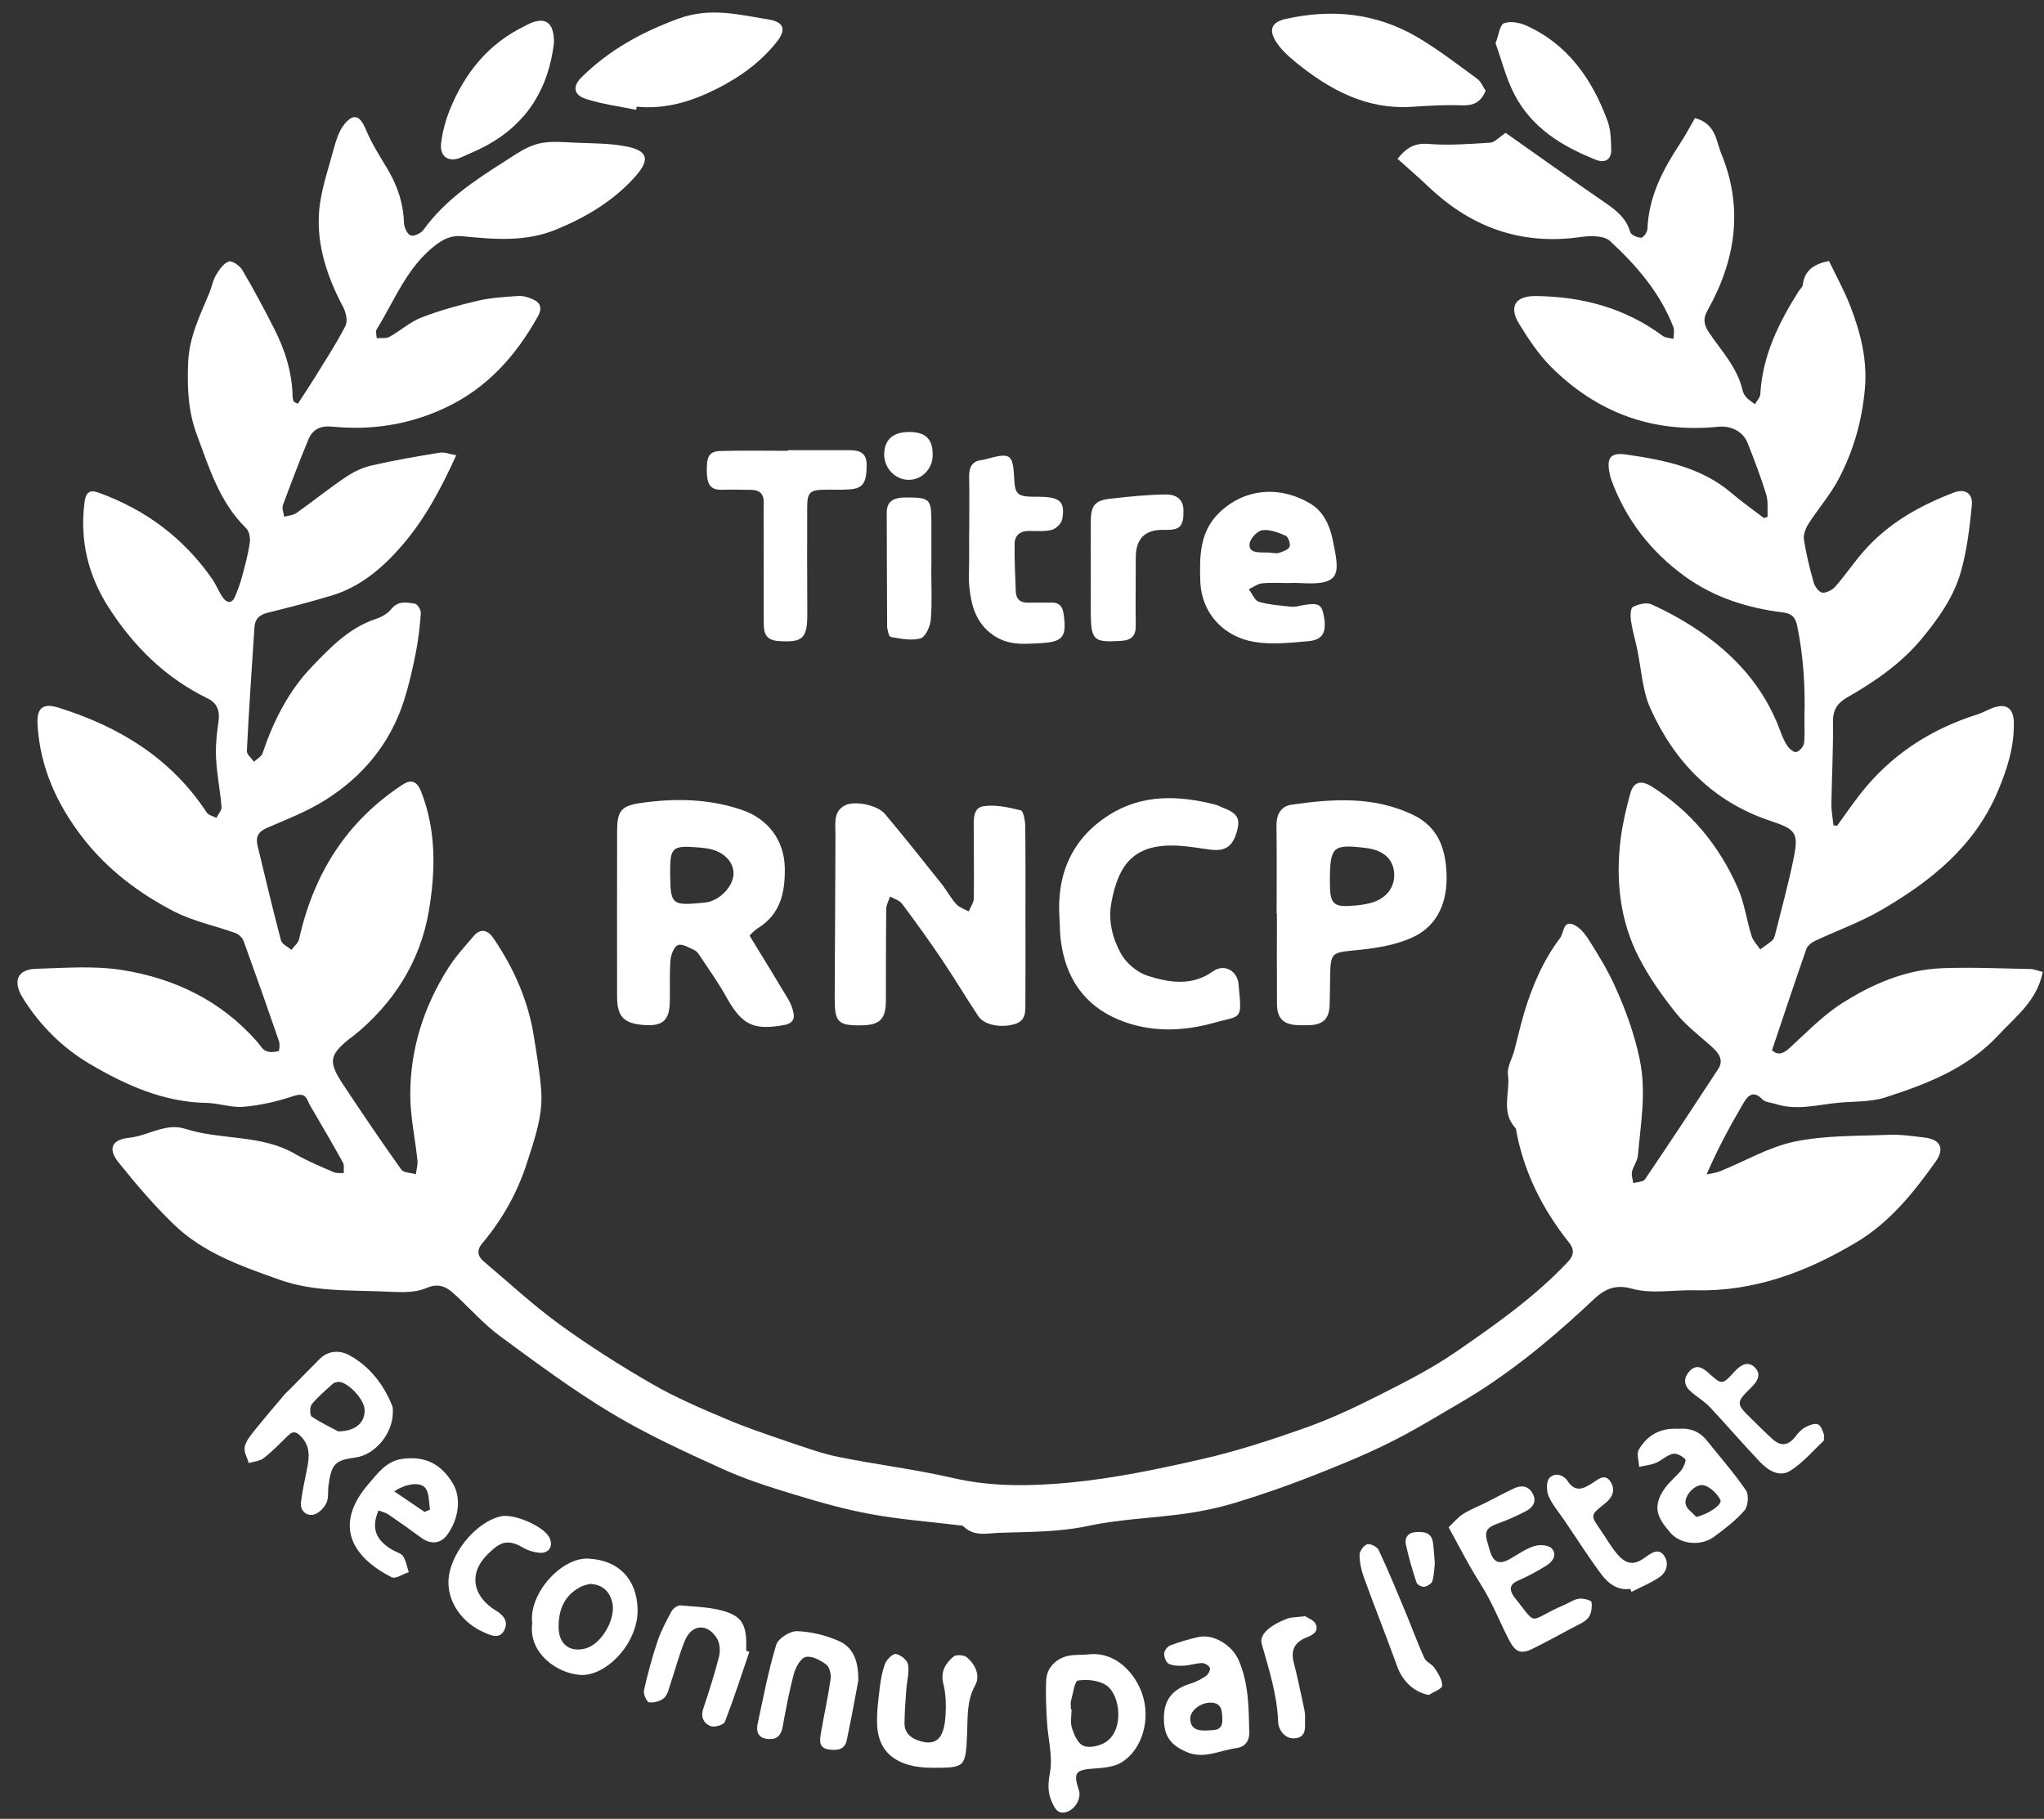 <svg xmlns="http://www.w3.org/2000/svg" width="109" height="97" viewBox="0 0 109 97" fill="none">
  <rect x="0" y="0" width="109" height="97" fill="#333333" stroke="none"/>
  <g clip-path="url(#clip0_12147_12466)">
    <path d="M15.891 21.521C16.198 21.045 16.514 20.576 16.812 20.094C17.364 19.196 17.945 18.312 18.425 17.374C18.552 17.125 18.45 16.659 18.3 16.376C17.463 14.792 16.886 13.118 17.013 11.325C17.093 10.213 17.478 9.118 17.772 8.031C17.908 7.534 18.062 6.988 18.377 6.609C18.872 6.015 19.204 6.181 19.5 6.886C19.796 7.595 20.206 8.259 20.607 8.916C21.164 9.828 21.506 10.791 21.542 11.873C21.55 12.117 21.712 12.481 21.896 12.556C22.065 12.624 22.45 12.443 22.584 12.258C23.726 10.669 25.312 9.624 26.915 8.605C27.483 8.244 28.063 7.824 28.695 7.666C29.358 7.499 30.092 7.588 30.794 7.615C31.675 7.648 32.572 7.644 33.43 7.816C34.544 8.039 34.662 8.517 33.917 9.368C32.754 10.694 31.299 11.561 29.684 12.232C28.03 12.918 26.35 12.765 24.659 12.599C24.032 12.537 23.604 12.768 23.12 13.157C21.666 14.328 21.03 16.045 20.089 17.559C20.017 17.673 20.085 17.876 20.088 18.037C20.317 18.017 20.585 18.066 20.771 17.963C21.35 17.645 21.861 17.172 22.466 16.937C23.442 16.557 24.464 16.276 25.486 16.038C26.189 15.874 26.924 15.834 27.649 15.785C27.898 15.767 28.173 15.856 28.408 15.958C28.83 16.141 28.928 16.441 28.684 16.875C27.492 18.998 25.964 20.718 23.7 21.77C21.768 22.666 19.789 22.955 17.716 22.753C17.088 22.691 16.667 22.896 16.439 23.453C15.966 24.605 15.516 25.767 15.088 26.936C15.024 27.111 15.126 27.348 15.153 27.557C15.373 27.496 15.629 27.486 15.806 27.361C16.689 26.736 17.533 26.054 18.43 25.449C18.846 25.168 19.328 24.936 19.812 24.825C21.014 24.549 22.233 24.34 23.452 24.142C23.708 24.101 23.99 24.223 24.33 24.28C23.515 26.066 22.645 27.701 21.437 29.094C20.42 30.269 19.231 31.296 17.698 31.758C16.567 32.1 15.422 32.394 14.276 32.678C13.85 32.783 13.599 33 13.57 33.436C13.424 35.64 13.275 37.844 13.164 40.049C13.155 40.234 13.412 40.434 13.545 40.627C13.7 40.477 13.937 40.356 14 40.174C14.574 38.466 15.382 36.863 16.613 35.578C17.593 34.553 18.608 33.484 20.035 33.012C20.337 32.912 20.666 32.733 20.86 32.489C21.23 32.025 21.689 32.122 22.131 32.198C22.265 32.221 22.454 32.528 22.442 32.692C22.391 33.399 22.313 34.108 22.175 34.802C22.008 35.649 21.816 36.497 21.557 37.319C20.824 39.649 19.343 41.42 17.316 42.686C16.354 43.287 15.276 43.705 14.229 44.156C13.766 44.355 13.627 44.643 13.734 45.095C14.14 46.782 14.539 48.471 14.982 50.149C15.036 50.354 15.348 50.49 15.54 50.657C15.681 50.468 15.903 50.297 15.949 50.084C16.725 46.602 18.481 43.799 21.476 41.843C21.953 41.531 22.251 41.687 22.464 42.233C23.274 44.307 23.225 46.478 22.869 48.578C22.41 51.29 20.977 53.533 18.825 55.265C18.773 55.306 18.713 55.337 18.661 55.379C17.563 56.26 17.491 56.618 18.286 57.821C19.301 59.354 20.333 60.877 21.399 62.374C21.526 62.552 21.911 62.544 22.177 62.622C22.207 62.376 22.287 62.125 22.261 61.885C22.141 60.717 21.878 59.551 21.878 58.386C21.877 55.949 22.597 53.687 23.898 51.635C24.288 51.019 24.788 50.472 25.264 49.917C25.64 49.478 26.022 49.612 26.306 50.027C27.397 51.623 28.168 53.36 28.472 55.286C28.62 56.226 28.781 57.168 28.858 58.115C28.969 59.475 28.514 60.724 28.105 62.005C27.585 63.632 26.776 65.048 25.697 66.336C25.414 66.674 25.471 67 25.794 67.271C27.129 68.397 28.415 69.595 29.822 70.619C31.412 71.773 33.081 72.833 34.783 73.815C36.038 74.539 37.385 75.112 38.721 75.679C39.816 76.145 40.95 76.523 42.078 76.907C42.954 77.204 43.833 77.524 44.736 77.706C46.764 78.115 48.827 78.363 50.84 78.829C52.906 79.306 54.991 79.262 57.04 79.069C59.422 78.844 61.789 78.343 64.127 77.809C65.969 77.388 67.779 76.795 69.564 76.165C70.888 75.697 72.176 75.099 73.433 74.464C74.865 73.74 76.314 73.011 77.632 72.103C79.741 70.648 81.851 69.174 83.624 67.28C83.944 66.939 83.953 66.623 83.676 66.274C82.241 64.473 81.236 62.469 80.833 60.176C80.009 59.329 80.544 58.263 80.415 57.305C80.361 56.901 80.64 56.454 80.754 56.024C80.926 55.38 81.07 54.728 81.257 54.09C81.687 52.629 82.28 51.242 83.198 50.02C83.401 49.749 83.344 49.108 83.875 49.297C84.22 49.421 84.524 49.801 84.736 50.138C85.231 50.919 85.717 51.714 86.1 52.554C86.677 53.817 87.15 55.11 87.44 56.499C87.805 58.244 87.492 59.922 87.345 61.625C87.32 61.919 87.095 62.19 87.03 62.486C86.988 62.675 87.069 62.893 87.094 63.096C87.309 63.032 87.625 63.038 87.723 62.893C89.043 60.946 90.338 58.984 91.624 57.015C91.932 56.543 91.668 56.175 91.311 55.851C90.656 55.255 89.927 54.717 89.379 54.033C88.637 53.106 87.938 52.117 87.395 51.061C86.38 49.087 86.153 46.937 86.424 44.743C86.525 43.928 86.72 43.119 86.936 42.325C87.113 41.679 87.519 41.59 88.093 41.953C90.179 43.276 91.688 45.111 92.675 47.364C93.027 48.166 93.142 49.073 93.406 49.918C93.489 50.18 93.709 50.396 93.867 50.633C94.082 50.475 94.306 50.327 94.508 50.154C94.585 50.089 94.63 49.967 94.656 49.861C94.995 48.503 95.368 47.154 95.648 45.783C95.925 44.419 95.772 44.23 94.421 43.782C91.381 42.776 89.311 40.659 88.015 37.793C87.57 36.81 87.527 35.643 87.294 34.56C87.19 34.069 87.044 33.587 86.972 33.092C86.936 32.85 86.949 32.434 87.074 32.371C87.363 32.226 87.796 32.111 88.061 32.23C88.877 32.597 89.674 33.032 90.423 33.526C92.464 34.871 94.061 36.612 94.927 38.962C95.035 39.254 95.155 39.547 95.328 39.801C95.431 39.952 95.685 40.145 95.8 40.106C95.973 40.047 96.18 39.814 96.202 39.633C96.259 39.17 96.214 38.697 96.226 38.227C96.271 36.594 96.17 34.976 95.837 33.372C95.746 32.929 95.555 32.721 95.109 32.666C93.207 32.434 91.409 31.872 89.84 30.732C88.022 29.411 86.689 27.694 85.914 25.555C85.884 25.471 85.867 25.383 85.847 25.296C85.653 24.428 85.864 24.116 86.722 24.24C88.733 24.534 90.725 24.914 92.351 26.307C92.898 26.775 93.491 27.188 94.063 27.626L94.262 27.563C94.242 27.166 94.301 26.744 94.188 26.377C93.9 25.443 93.554 24.526 93.191 23.619C92.947 23.008 92.306 22.691 91.632 22.759C88.168 23.11 85.183 22.03 82.719 19.571C82.052 18.906 81.513 18.089 81.014 17.279C80.446 16.356 80.802 15.778 81.895 15.789C84.355 15.813 86.647 16.414 88.664 17.911C88.814 18.022 89.046 18.022 89.241 18.074C89.242 17.864 89.306 17.628 89.236 17.445C88.523 15.601 87.268 14.154 85.847 12.845C85.648 12.661 85.281 12.608 84.988 12.596C84.594 12.58 84.196 12.661 83.8 12.7C80.823 12.992 78.304 11.995 76.155 9.938C75.633 9.439 75.082 8.971 74.526 8.47C75 7.875 75.439 7.619 76.164 7.676C77.259 7.764 78.371 7.679 79.471 7.609C79.707 7.595 79.927 7.326 80.291 7.086C82.002 8.291 83.786 9.565 85.592 10.806C86.188 11.215 86.719 11.629 86.935 12.376C86.98 12.532 87.317 12.678 87.52 12.678C87.635 12.678 87.846 12.379 87.853 12.209C87.918 10.486 88.676 9.047 89.59 7.659C89.889 7.206 90.139 6.721 90.388 6.296C91.513 6.599 91.517 7.537 91.789 8.194C92.982 11.077 92.561 13.871 91.066 16.537C90.817 16.98 90.836 17.287 91.139 17.738C91.795 18.715 92.645 19.593 92.921 20.802C92.954 20.949 93.041 21.098 93.144 21.207C93.27 21.344 93.437 21.442 93.587 21.558C93.685 21.378 93.862 21.202 93.872 21.017C93.986 18.966 94.857 17.21 95.921 15.526C95.993 15.413 96.123 15.311 96.136 15.193C96.236 14.36 96.813 14.064 97.536 13.92C97.909 14.701 98.347 15.489 98.67 16.325C99.213 17.724 99.582 19.169 99.452 20.699C99.306 22.409 98.846 24.036 98.052 25.54C97.603 26.392 96.955 27.133 96.433 27.948C96.282 28.185 96.156 28.523 96.198 28.786C96.319 29.556 96.506 30.319 96.72 31.07C96.781 31.286 97.006 31.589 97.18 31.607C97.404 31.628 97.716 31.459 97.88 31.274C98.404 30.676 98.851 30.011 99.374 29.411C100.689 27.903 102.373 26.962 104.209 26.263C104.778 26.047 105.215 26.299 105.151 26.954C105.035 28.145 104.89 29.353 104.565 30.499C104.187 31.835 103.381 32.972 102.496 34.044C101.387 35.385 99.989 36.346 98.507 37.193C97.965 37.504 97.735 37.877 97.746 38.532C97.767 39.982 97.683 41.433 97.663 42.884C97.658 43.261 97.736 43.641 97.776 44.019C97.84 44.026 97.905 44.032 97.969 44.038C98.376 43.476 98.769 42.901 99.196 42.353C100.832 40.258 102.954 38.886 105.462 38.096C105.734 38.01 105.985 37.86 106.253 37.758C106.968 37.486 107.374 37.758 107.391 38.517C107.42 39.814 107.041 41.004 106.542 42.19C105.297 45.146 102.959 46.998 100.329 48.531C99.203 49.188 97.953 49.629 96.769 50.188C96.59 50.272 96.387 50.443 96.324 50.62C95.703 52.398 95.11 54.186 94.495 56.013C94.804 56.291 95.08 56.21 95.417 55.904C96.334 55.072 97.207 54.153 98.24 53.498C99.851 52.479 101.615 51.712 103.558 51.636C105.125 51.576 106.696 51.65 108.266 51.679C108.475 51.683 108.682 51.775 108.932 51.836C108.637 53.367 107.493 54.21 106.568 55.207C104.922 56.979 102.751 57.812 100.543 58.525C99.781 58.772 98.928 58.735 98.114 58.804C96.98 58.902 95.849 59.247 94.704 58.881C94.455 58.802 94.132 58.791 93.973 58.623C93.503 58.126 93.203 58.44 92.982 58.815C92.278 60.013 91.615 61.233 91.007 62.633C91.25 62.578 91.506 62.555 91.733 62.462C93.057 61.927 94.334 61.166 95.707 60.882C97.332 60.545 99.037 60.591 100.71 60.521C101.346 60.494 101.989 60.591 102.625 60.666C103.473 60.765 103.721 61.247 103.223 61.948C102.049 63.602 100.783 65.181 99.014 66.242C96.355 67.835 93.538 68.894 90.388 68.813C89.262 68.785 88.073 69.021 87.026 68.727C85.778 68.376 85.23 69.081 84.51 69.745C82.455 71.642 80.293 73.4 77.874 74.81C76.596 75.555 75.333 76.334 74.009 76.984C72.627 77.665 71.193 78.243 69.757 78.802C68.487 79.297 67.195 79.742 65.892 80.138C65.029 80.401 64.136 80.594 63.245 80.72C61.52 80.963 59.757 81.012 58.06 81.374C56.478 81.713 54.905 81.694 53.319 81.746C52.645 81.767 51.95 81.971 51.378 81.4C51.326 81.348 51.21 81.354 51.123 81.344C49.568 81.153 48 81.037 46.461 80.756C45.078 80.504 43.714 80.118 42.366 79.709C41.062 79.312 39.751 78.896 38.511 78.332C36.508 77.422 34.493 76.5 32.609 75.368C30.55 74.132 28.607 72.687 26.667 71.26C25.818 70.635 25.102 69.822 24.322 69.1C23.86 68.672 23.47 68.377 22.706 68.703C22.036 68.99 21.181 68.904 20.412 68.875C18.562 68.804 16.697 68.887 14.902 68.249C12.881 67.53 10.843 66.825 9.264 65.296C8.205 64.27 7.238 63.137 6.313 61.982C5.73 61.255 5.976 60.773 6.887 60.679C7.898 60.575 8.839 59.865 9.882 60.202C11.804 60.82 13.932 60.484 15.757 61.551C16.4 61.928 17.101 62.21 17.787 62.51C17.946 62.58 18.148 62.551 18.331 62.565C18.32 62.376 18.371 62.152 18.288 62.002C17.787 61.089 17.253 60.191 16.732 59.289C16.632 59.115 16.516 58.949 16.443 58.767C16.254 58.295 16.006 58.338 15.559 58.484C14.723 58.756 13.846 58.955 12.973 59.027C12.326 59.082 11.66 58.83 11.002 58.819C8.713 58.779 6.695 57.863 4.791 56.743C3.34 55.89 2.125 54.684 1.214 53.219C0.661 52.328 0.923 51.697 1.926 51.667C3.449 51.622 5.003 51.497 6.493 51.73C9.298 52.169 11.793 53.364 13.722 55.568C13.868 55.735 13.99 55.964 14.175 56.045C14.37 56.133 14.635 56.116 14.848 56.06C14.903 56.045 14.933 55.69 14.877 55.526C14.264 53.742 13.637 51.964 12.993 50.192C12.929 50.017 12.74 49.827 12.568 49.765C11.477 49.371 10.311 49.138 9.289 48.612C7.411 47.646 5.718 46.366 4.41 44.675C3.044 42.91 2.131 40.922 2.001 38.635C1.952 37.759 2.287 37.48 3.12 37.74C6.347 38.748 9.114 40.423 11.026 43.335C11.122 43.48 11.366 43.526 11.541 43.618C11.638 43.422 11.829 43.22 11.813 43.033C11.743 42.169 11.569 41.314 11.522 40.45C11.488 39.813 11.553 39.164 11.647 38.531C11.733 37.95 11.618 37.514 11.076 37.25C8.823 36.155 7.104 34.453 5.77 32.358C4.699 30.674 4.247 28.81 4.507 26.791C4.57 26.296 4.751 26.091 5.239 26.267C7.743 27.167 9.792 28.684 11.322 30.889C11.536 31.198 11.668 31.564 11.885 31.868C12.095 32.163 12.364 32.214 12.533 31.815C12.679 31.47 12.812 31.114 12.909 30.752C13.069 30.155 13.231 29.555 13.322 28.944C13.357 28.696 13.291 28.333 13.127 28.172C11.703 26.782 11.152 24.943 10.486 23.15C10.021 21.901 9.982 20.632 10.033 19.331C10.085 18 10.653 16.844 11.149 15.659C11.285 15.334 11.345 14.97 11.518 14.673C11.685 14.386 11.918 14.048 12.196 13.947C12.37 13.885 12.783 14.166 12.918 14.395C13.523 15.422 14.087 16.475 14.627 17.54C15.205 18.68 15.585 19.886 15.604 21.186C15.604 21.268 15.649 21.35 15.674 21.431C15.746 21.465 15.818 21.499 15.889 21.531L15.891 21.521Z" fill="white"/>
    <path d="M54.684 48.821C54.684 50.363 54.692 51.906 54.681 53.448C54.676 53.907 54.736 54.419 54.138 54.608C53.414 54.836 52.494 54.678 52.178 54.205C51.513 53.208 50.901 52.174 50.231 51.18C49.549 50.169 48.837 49.177 48.105 48.201C47.966 48.014 47.681 47.939 47.463 47.813C47.393 48.033 47.264 48.252 47.261 48.472C47.24 50.104 47.247 51.737 47.242 53.368C47.239 54.337 46.927 54.661 45.985 54.681C44.676 54.709 44.504 54.524 44.512 53.187C44.531 50.283 44.537 47.377 44.552 44.474C44.554 43.923 44.432 43.309 45.022 42.97C45.523 42.68 46.777 42.916 47.19 43.407C48.218 44.629 49.209 45.882 50.206 47.132C50.482 47.479 50.692 47.883 50.986 48.21C51.152 48.395 51.429 48.48 51.656 48.609C51.752 48.379 51.924 48.153 51.928 47.922C51.951 46.693 51.926 45.463 51.927 44.233C51.927 43.744 51.867 43.081 52.444 42.997C53.089 42.901 53.787 43.057 54.436 43.217C54.577 43.252 54.669 43.764 54.672 44.058C54.695 45.644 54.683 47.233 54.684 48.819V48.821Z" fill="white"/>
    <path d="M39.978 49.909C40.669 51.042 41.355 52.153 42.024 53.274C42.158 53.498 42.26 53.757 42.315 54.012C42.394 54.379 42.224 54.591 41.84 54.661C40.158 54.971 39.56 54.662 38.712 53.136C38.303 52.4 37.807 51.713 37.344 51.009C37.259 50.881 37.159 50.731 37.031 50.672C36.744 50.541 36.377 50.314 36.15 50.404C35.939 50.487 35.778 50.924 35.754 51.218C35.694 51.95 35.736 52.691 35.72 53.428C35.698 54.42 35.341 54.736 34.352 54.666C33.263 54.59 32.907 54.22 32.907 53.141C32.904 50.192 32.903 47.242 32.909 44.293C32.912 43.264 33.121 42.978 34.141 42.829C35.974 42.561 37.814 42.591 39.581 43.2C40.907 43.656 41.832 44.767 41.852 46.314C41.869 47.667 41.591 48.783 40.384 49.523C40.235 49.614 40.118 49.756 39.99 49.877C39.975 49.89 39.974 49.917 39.978 49.905V49.909ZM35.738 46.614C35.753 48.236 35.827 48.305 37.446 48.15C37.534 48.142 37.621 48.134 37.707 48.118C38.443 47.983 39.125 47.229 39.117 46.566C39.107 45.908 38.529 45.37 37.69 45.246C37.538 45.224 37.385 45.208 37.231 45.195C35.834 45.08 35.725 45.185 35.737 46.614H35.738Z" fill="white"/>
    <path d="M68.079 48.736C68.079 47.172 68.093 45.608 68.07 44.044C68.062 43.435 68.307 42.996 68.876 42.915C71.053 42.603 73.215 42.453 75.31 43.435C76.68 44.078 77.082 45.22 77.139 46.583C77.2 48.055 76.704 49.341 75.356 49.977C74.463 50.398 73.417 50.563 72.422 50.665C70.962 50.814 70.955 50.745 70.93 52.227C70.922 52.697 70.922 53.166 70.904 53.634C70.876 54.321 70.557 54.639 69.87 54.673C69.627 54.685 69.383 54.683 69.141 54.669C68.431 54.626 68.105 54.297 68.098 53.562C68.085 51.954 68.094 50.344 68.094 48.736C68.089 48.736 68.085 48.736 68.08 48.736H68.079ZM70.919 46.955C70.912 48.268 71.069 48.414 72.371 48.284C72.568 48.264 72.764 48.232 72.958 48.19C73.853 48 74.384 47.389 74.348 46.599C74.314 45.823 73.783 45.34 72.838 45.224C71.072 45.01 70.929 45.14 70.918 46.953L70.919 46.955Z" fill="white"/>
    <path d="M56.501 48.997C56.331 46.666 57.138 44.745 59.129 43.474C60.906 42.34 62.862 42.41 64.827 42.917C64.933 42.944 65.032 43.003 65.135 43.042C65.964 43.353 66.146 43.617 65.98 44.268C65.764 45.117 65.37 45.413 64.571 45.315C64.044 45.251 63.522 45.153 62.993 45.113C60.505 44.926 59.657 46.045 59.266 48.135C59.086 49.096 59.326 50.046 59.772 50.852C60.057 51.369 60.647 51.866 61.205 52.042C62.351 52.406 63.563 52.605 64.68 51.806C65.274 51.381 65.979 51.752 66.051 52.494C66.055 52.538 66.055 52.584 66.06 52.628C66.244 54.47 66.167 54.142 64.758 54.542C63.081 55.02 61.291 55.075 59.615 54.364C57.788 53.589 56.822 52.121 56.569 50.157C56.522 49.782 56.523 49.4 56.501 48.996V48.997Z" fill="white"/>
    <path d="M68.761 31.096C68.276 31.096 67.786 31.061 67.306 31.11C67.06 31.136 66.831 31.316 66.594 31.425C66.772 31.657 66.91 32.029 67.134 32.095C67.696 32.258 68.297 32.297 68.885 32.358C69.076 32.378 69.278 32.309 69.474 32.276C70.311 32.131 70.484 32.221 70.599 32.865C70.753 33.718 70.545 34.127 69.77 34.195C68.808 34.28 67.81 34.391 66.872 34.231C65.31 33.966 64.068 32.766 64.007 30.976C63.962 29.655 63.984 28.354 65.002 27.359C66.364 26.028 68.26 25.89 69.883 26.862C70.575 27.278 70.912 28.019 71.072 28.799C71.436 30.587 71.582 31.244 69.291 31.093C69.114 31.081 68.938 31.091 68.761 31.091V31.096ZM67.596 29.465C67.851 29.478 68.039 29.533 68.197 29.486C68.41 29.423 68.696 29.325 68.768 29.161C68.832 29.014 68.7 28.632 68.562 28.571C68.167 28.399 67.71 28.223 67.307 28.277C67.043 28.314 66.663 28.73 66.635 29.007C66.588 29.478 67.061 29.456 67.414 29.465C67.502 29.466 67.59 29.465 67.596 29.465Z" fill="white"/>
    <path d="M79.224 4.837C78.952 5.5 78.523 5.641 77.919 5.617C77.042 5.582 76.158 5.642 75.278 5.697C72.857 5.849 70.894 4.786 69.091 3.314C68.702 2.996 68.311 2.639 68.044 2.219C67.637 1.578 67.821 1.177 68.559 1.011C71.011 0.458 73.382 0.694 75.572 1.976C76.689 2.631 77.722 3.434 78.771 4.199C78.972 4.345 79.078 4.625 79.222 4.836L79.224 4.837Z" fill="white"/>
    <path d="M33.925 5.857C33.029 5.672 32.111 5.557 31.245 5.277C30.577 5.059 30.522 4.602 31.023 4.11C32.493 2.664 34.21 1.717 36.166 0.999C37.874 0.373 39.389 0.781 40.985 1.039C41.801 1.172 41.949 1.571 41.418 2.239C40.553 3.328 39.455 4.115 38.213 4.74C36.86 5.421 35.476 5.839 33.951 5.69C33.942 5.745 33.934 5.8 33.925 5.855V5.857Z" fill="white"/>
    <path d="M42.01 24.009C43.114 24.009 44.219 24.006 45.323 24.01C45.842 24.013 46.219 24.147 46.216 24.804C46.212 25.721 46.042 26.039 45.343 26.097C44.881 26.135 44.415 26.107 43.952 26.116C43.198 26.131 43.05 26.263 43.046 27.017C43.038 28.915 43.043 30.813 43.051 32.711C43.058 34.058 42.807 34.278 41.504 34.187C40.879 34.144 40.726 33.803 40.728 33.266C40.73 31.547 40.726 29.827 40.725 28.108C40.725 27.684 40.713 27.259 40.728 26.835C40.745 26.356 40.522 26.128 40.06 26.124C39.531 26.119 39 26.104 38.47 26.12C37.82 26.139 37.709 25.718 37.694 25.201C37.669 24.336 37.808 24.069 38.433 24.052C39.625 24.018 40.818 24.042 42.011 24.042C42.011 24.032 42.011 24.019 42.011 24.009H42.01Z" fill="white"/>
    <path d="M51.686 28.385C51.686 27.402 51.7 26.419 51.681 25.437C51.67 24.906 51.844 24.573 52.404 24.528C52.469 24.522 52.534 24.5 52.597 24.482C53.911 24.122 54.021 24.204 54.089 25.595C54.125 26.326 54.281 26.477 55.022 26.49C55.242 26.494 55.464 26.489 55.684 26.501C56.552 26.55 56.799 26.816 56.647 27.686C56.609 27.912 56.316 28.2 56.089 28.258C55.692 28.36 55.255 28.311 54.836 28.316C54.377 28.321 54.11 28.574 54.106 29.01C54.096 29.857 54.134 30.706 54.169 31.552C54.184 31.954 54.413 32.15 54.817 32.141C55.237 32.133 55.657 32.146 56.077 32.138C56.487 32.13 56.659 32.335 56.718 32.736C56.892 33.948 56.706 34.237 55.498 34.3C54.629 34.346 53.757 34.438 52.95 33.864C52.055 33.229 51.8 32.325 51.695 31.332C51.643 30.846 51.682 30.35 51.681 29.858C51.681 29.367 51.681 28.875 51.681 28.384H51.686V28.385Z" fill="white"/>
    <path d="M20.95 75.313C20.947 76.467 19.994 77.591 18.958 77.73C17.874 77.876 17.68 78.07 17.522 79.19C17.476 79.521 17.537 79.898 17.398 80.177C17.265 80.442 16.958 80.742 16.689 80.786C16.319 80.846 15.998 80.556 16.049 80.119C16.12 79.525 16.254 78.939 16.37 78.351C16.495 77.724 16.56 77.124 16.045 76.602C15.809 76.364 15.634 76.3 15.385 76.54C14.953 76.955 14.538 77.392 14.069 77.76C13.86 77.925 13.537 77.944 13.267 78.028C13.184 77.745 13 77.442 13.046 77.182C13.101 76.88 13.33 76.593 13.532 76.339C14.063 75.674 14.619 75.029 15.167 74.378C15.253 74.276 15.358 74.193 15.451 74.098C15.984 73.556 16.51 73.009 17.05 72.474C17.532 71.996 18.161 72.01 18.655 72.289C19.721 72.888 20.459 73.831 20.918 74.982C20.966 75.1 20.945 75.246 20.95 75.312V75.313ZM18.035 76.337C19.01 76.333 19.495 75.816 19.44 75.144C19.392 74.563 18.46 73.624 18.005 73.702C17.92 73.717 17.818 73.734 17.759 73.788C17.37 74.145 16.958 74.484 16.627 74.891C16.514 75.029 16.518 75.477 16.624 75.548C17.14 75.894 17.708 76.161 18.036 76.337H18.035Z" fill="white"/>
    <path d="M79.752 2.306C79.926 1.859 79.979 1.327 80.202 1.241C80.536 1.112 81.03 1.202 81.385 1.362C83.62 2.366 84.909 4.23 85.73 6.464C85.901 6.931 85.909 7.471 85.922 7.981C85.936 8.488 85.601 8.716 85.126 8.53C83.308 7.813 81.673 6.82 80.745 5.007C80.308 4.156 80.073 3.198 79.752 2.306Z" fill="white"/>
    <path d="M29.54 2.303C29.251 4.707 28.121 6.559 25.986 7.738C25.543 7.984 25.069 8.173 24.609 8.386C23.949 8.691 23.436 8.371 23.523 7.634C23.598 7.021 23.764 6.401 23.997 5.83C24.797 3.871 26.059 2.314 27.993 1.386C28.012 1.377 28.03 1.36 28.05 1.351C29.052 0.824 29.558 1.147 29.54 2.303Z" fill="white"/>
    <path d="M57.958 88.24C59.509 88.02 60.555 89.28 60.916 90.354C61.366 91.689 60.925 93.298 59.816 93.985C59.415 94.233 58.862 94.285 58.372 94.316C57.352 94.382 57.218 94.532 57.535 95.478C57.674 95.894 57.345 96.496 56.869 96.637C56.428 96.767 56.272 96.489 56.1 96.118C55.846 95.566 55.891 95.097 55.997 94.493C56.145 93.646 55.885 92.73 55.834 91.84C55.79 91.086 55.751 90.327 55.794 89.575C55.832 88.881 56.411 88.365 57.123 88.282C57.386 88.251 57.653 88.255 57.958 88.241V88.24ZM57.11 91.164C57.121 91.164 57.133 91.164 57.143 91.164C57.143 91.498 57.066 91.858 57.163 92.161C57.275 92.513 57.47 92.964 57.755 93.098C58.046 93.235 58.539 93.136 58.859 92.971C59.986 92.387 59.775 90.354 58.959 89.856C58.555 89.611 57.958 89.548 57.486 89.627C57.306 89.656 57.22 90.318 57.117 90.697C57.077 90.842 57.11 91.009 57.11 91.164Z" fill="white"/>
    <path d="M77.25 81.453C77.526 81.193 77.738 80.924 78.01 80.751C78.388 80.512 78.812 80.348 79.214 80.147C79.714 79.896 80.208 79.63 80.713 79.388C81.122 79.192 81.506 79.225 81.739 79.664C81.971 80.103 81.719 80.409 81.364 80.596C80.897 80.843 80.408 81.06 79.911 81.237C79.243 81.475 79.129 81.671 79.355 82.377C79.396 82.505 79.425 82.636 79.467 82.763C79.662 83.346 79.981 83.452 80.532 83.135C80.952 82.893 81.362 82.6 81.817 82.455C82.097 82.365 82.578 82.394 82.745 82.577C83.065 82.926 82.794 83.296 82.444 83.508C81.973 83.793 81.491 84.069 80.985 84.281C80.489 84.489 80.471 84.766 80.736 85.161C80.748 85.18 80.768 85.193 80.781 85.21C82.06 86.823 81.43 86.432 83.42 85.591C83.683 85.48 83.933 85.297 84.203 85.261C84.426 85.232 84.853 85.34 84.869 85.441C84.912 85.709 84.864 86.073 84.701 86.275C84.504 86.519 84.161 86.647 83.87 86.804C83.17 87.182 82.469 87.56 81.758 87.917C81.127 88.234 80.82 88.134 80.477 87.473C80.1 86.746 79.786 85.984 79.406 85.259C79.11 84.693 78.744 84.164 78.428 83.609C78.052 82.945 77.697 82.27 77.253 81.455L77.25 81.453Z" fill="white"/>
    <path d="M58.167 30.41C58.167 29.539 58.161 28.668 58.168 27.797C58.173 26.973 58.391 26.688 59.184 26.599C60.185 26.486 61.19 26.379 62.194 26.371C62.64 26.367 63.104 26.568 63.112 27.211C63.124 28.076 62.938 28.285 62.076 28.258C61.068 28.228 60.565 28.722 60.567 29.739C60.567 30.945 60.55 32.151 60.566 33.357C60.574 33.923 60.332 34.145 59.78 34.179C58.315 34.266 58.185 34.163 58.167 32.687C58.161 32.308 58.167 31.928 58.167 31.549C58.167 31.169 58.167 30.789 58.167 30.41C58.167 30.41 58.165 30.41 58.164 30.41H58.167Z" fill="white"/>
    <path d="M20.184 80.557C19.782 81.496 20.03 82.141 20.939 82.666C21.13 82.776 21.393 82.835 21.499 83.001C21.656 83.245 21.704 83.561 21.797 83.847C21.489 83.946 21.093 84.222 20.888 84.118C18.73 83.019 17.772 81.301 19.671 79.121C20.147 78.574 20.601 77.924 21.44 77.806C22.635 77.639 23.511 78.043 24.157 79.128C24.608 79.886 24.469 81.038 23.824 81.886C23.487 82.329 22.96 82.374 22.485 82.025C21.899 81.595 21.306 81.174 20.704 80.763C20.565 80.668 20.385 80.633 20.186 80.555L20.184 80.557ZM22.64 80.632C22.737 80.591 22.836 80.551 22.932 80.511C22.867 80.137 22.897 79.704 22.715 79.403C22.479 79.013 21.681 79.097 21.023 79.537C21.586 79.918 22.114 80.275 22.64 80.632Z" fill="white"/>
    <path d="M62.066 91.588C62.082 90.631 62.541 90.074 63.514 89.778C63.801 89.69 64.078 89.543 64.325 89.371C64.44 89.291 64.56 89.048 64.517 88.947C64.463 88.821 64.245 88.691 64.101 88.694C63.777 88.701 63.456 88.817 63.131 88.833C62.86 88.847 62.556 88.843 62.322 88.73C62.181 88.662 62.076 88.369 62.082 88.181C62.088 88.031 62.256 87.809 62.402 87.754C62.889 87.57 63.393 87.421 63.902 87.306C64.702 87.126 65.692 87.723 66.047 88.526C66.594 89.766 66.589 91.087 66.619 92.398C66.63 92.837 66.406 93.168 65.924 93.231C65.045 93.347 64.201 93.834 63.278 93.437C62.393 93.056 62.052 92.555 62.068 91.587L62.066 91.588ZM64.422 92.287C64.689 92.251 65.209 92.35 65.183 91.702C65.168 91.297 65.185 90.809 64.558 90.804C64.028 90.798 63.458 91.232 63.472 91.668C63.488 92.204 63.842 92.318 64.422 92.287Z" fill="white"/>
    <path d="M28.381 86.568C28.181 84.996 29.941 83.044 31.384 83.123C32.969 83.209 33.936 84.178 34 85.769C34.074 87.609 32.328 89.407 30.957 89.327C29.74 89.256 28.172 88.192 28.38 86.569L28.381 86.568ZM31.46 84.471C31.343 84.506 31.143 84.537 30.97 84.626C30.08 85.086 29.769 85.872 29.791 86.835C29.809 87.707 30.416 88.151 31.254 87.905C32.118 87.652 32.898 86.249 32.634 85.385C32.471 84.852 32.127 84.506 31.46 84.471Z" fill="white"/>
    <path d="M89.52 76.202C90.107 76.143 90.623 76.331 91.019 76.823C91.725 77.704 92.472 78.556 93.109 79.485C93.272 79.723 93.221 80.328 93.029 80.552C92.562 81.092 91.974 81.538 91.395 81.966C90.727 82.46 89.635 82.377 89.094 81.762C88.408 80.978 88.07 80.384 88.771 79.383C89.021 79.025 89.389 78.75 89.661 78.404C89.788 78.242 89.933 77.884 89.868 77.818C89.706 77.653 89.401 77.488 89.202 77.535C88.879 77.612 88.609 77.891 88.292 78.022C88.016 78.136 87.705 78.164 87.41 78.23C87.397 77.92 87.262 77.539 87.392 77.314C87.847 76.525 88.568 76.136 89.52 76.201V76.202ZM90.456 80.9C91.07 80.772 91.877 80.235 91.742 79.987C91.563 79.66 91.22 79.314 90.879 79.216C90.429 79.087 89.788 79.762 89.891 80.222C89.948 80.478 90.258 80.675 90.455 80.899L90.456 80.9Z" fill="white"/>
    <path d="M49.701 94.277C47.881 94.277 46.846 93.502 46.776 92.018C46.745 91.377 46.829 90.727 46.905 90.087C46.959 89.627 47.035 89.156 47.199 88.728C47.287 88.499 47.613 88.179 47.778 88.209C48.029 88.254 48.384 88.54 48.424 88.771C48.497 89.194 48.362 89.65 48.331 90.094C48.289 90.692 48.241 91.291 48.234 91.889C48.229 92.37 48.509 92.665 48.955 92.819C49.888 93.142 50.339 92.772 50.42 91.514C50.457 90.945 50.444 90.347 50.306 89.8C50.139 89.138 50.425 88.705 50.848 88.347C50.988 88.229 51.41 88.259 51.562 88.389C52.007 88.768 52.292 89.357 52.004 89.879C51.542 90.716 51.61 91.58 51.573 92.462C51.495 94.273 51.471 94.278 49.699 94.278L49.701 94.277Z" fill="white"/>
    <path d="M49.661 30.232C49.661 31.171 49.712 32.113 49.636 33.045C49.607 33.407 49.352 33.972 49.09 34.045C48.601 34.184 48.026 34.06 47.499 33.97C47.403 33.954 47.31 33.585 47.308 33.379C47.291 31.368 47.299 29.358 47.287 27.347C47.285 26.805 47.574 26.587 48.057 26.541C48.188 26.529 48.322 26.532 48.455 26.532C49.558 26.537 49.665 26.644 49.668 27.751C49.67 28.577 49.668 29.405 49.668 30.231H49.662L49.661 30.232Z" fill="white"/>
    <path d="M39.961 88.093C39.535 89.341 39.132 90.598 38.656 91.827C38.592 91.989 38.105 92.135 37.901 92.058C37.544 91.922 37.347 91.592 37.501 91.131C37.809 90.209 38.108 89.281 38.345 88.339C38.419 88.044 38.389 87.635 38.236 87.384C37.728 86.55 36.88 86.612 36.517 87.508C36.217 88.244 36.018 89.022 35.761 89.777C35.67 90.05 35.608 90.381 35.415 90.554C35.221 90.728 34.873 90.822 34.614 90.786C34.489 90.769 34.297 90.345 34.34 90.153C34.538 89.268 34.776 88.386 35.065 87.527C35.252 86.973 35.532 86.445 35.813 85.93C35.895 85.779 36.134 85.605 36.284 85.618C37.132 85.7 38.021 85.704 38.806 85.988C39.68 86.306 39.827 86.832 39.793 88.036C39.849 88.055 39.906 88.074 39.961 88.093Z" fill="white"/>
    <path d="M45.772 89.623C45.568 90.692 45.381 91.765 45.15 92.827C45.038 93.338 44.603 93.36 44.193 93.301C43.644 93.223 43.713 92.794 43.778 92.419C43.942 91.459 44.157 90.507 44.295 89.542C44.331 89.293 44.236 88.903 44.058 88.771C43.749 88.54 43.295 88.296 42.97 88.369C42.702 88.429 42.431 88.912 42.338 89.257C42.083 90.2 41.907 91.165 41.729 92.127C41.635 92.634 41.339 92.8 40.88 92.735C40.415 92.668 40.319 92.322 40.402 91.936C40.706 90.524 40.974 89.1 41.393 87.722C41.497 87.38 42.128 86.98 42.504 86.993C43.255 87.018 44.039 87.212 44.732 87.517C45.584 87.892 45.778 88.72 45.772 89.623Z" fill="white"/>
    <path d="M97.268 76.501C97.256 76.718 97.278 76.815 97.244 76.847C96.659 77.394 96.125 78.031 95.456 78.446C94.891 78.796 94.282 78.418 93.856 77.97C92.943 77.011 92.083 76.001 91.174 75.036C90.876 74.72 90.48 74.497 90.153 74.203C89.802 73.889 89.756 73.517 90.08 73.148C90.443 72.733 90.783 72.926 91.104 73.216C91.831 73.873 91.832 73.877 92.517 73.129C92.838 72.778 93.23 72.56 93.599 72.948C93.944 73.311 93.701 73.69 93.39 73.994C92.565 74.804 92.566 74.861 93.398 75.665C93.781 76.036 94.149 76.419 94.549 76.771C94.981 77.152 95.379 77.087 95.734 76.623C95.88 76.433 96.051 76.237 96.254 76.126C96.466 76.01 96.783 75.884 96.959 75.969C97.14 76.056 97.208 76.388 97.265 76.5L97.268 76.501Z" fill="white"/>
    <path d="M86.937 84.738C86.254 84.831 85.764 84.452 85.403 83.972C84.715 83.051 84.096 82.076 83.45 81.122C83.152 80.682 82.795 80.269 82.582 79.79C82.462 79.516 82.451 79.017 82.62 78.83C82.895 78.521 83.356 78.628 83.595 78.987C84.021 79.624 84.456 79.388 84.928 79.088C85.238 78.893 85.588 78.555 85.89 79.031C86.176 79.483 85.966 79.889 85.576 80.195C84.8 80.803 84.798 80.799 85.374 81.628C85.665 82.045 85.912 82.499 86.241 82.882C86.734 83.453 87.147 83.491 87.738 83.053C88.064 82.812 88.436 82.564 88.719 82.935C89.018 83.326 88.903 83.834 88.487 84.117C88.028 84.428 87.503 84.64 87.006 84.895C86.983 84.843 86.96 84.79 86.936 84.738H86.937Z" fill="white"/>
    <path d="M23.914 84.387C23.917 82.955 25.33 81.178 26.713 80.867C27.403 80.711 28.96 81.384 29.286 81.978C29.535 82.434 29.284 82.861 28.76 82.811C28.462 82.783 28.144 82.689 27.887 82.536C27.001 82.009 26.595 82.314 26.003 82.893C24.974 83.9 25.196 85.136 26.441 85.892C26.833 86.131 27.131 86.458 26.894 86.934C26.648 87.431 26.204 87.227 25.849 87.075C24.67 86.574 23.911 85.498 23.914 84.389V84.387Z" fill="white"/>
    <path d="M76.201 90.394C75.438 90.266 74.798 89.674 74.518 88.899C73.945 87.312 73.321 85.744 72.744 84.159C72.602 83.77 72.504 83.343 72.5 82.931C72.497 82.731 72.726 82.413 72.909 82.36C73.077 82.31 73.439 82.491 73.52 82.664C74.018 83.728 74.467 84.814 74.919 85.898C75.269 86.738 75.58 87.595 75.954 88.424C76.052 88.64 76.365 88.747 76.502 88.958C76.691 89.245 76.916 89.585 76.906 89.897C76.9 90.07 76.45 90.228 76.2 90.394H76.201Z" fill="white"/>
    <path d="M69.601 86.197C69.723 86.282 70.059 86.392 70.16 86.612C70.34 87.007 70.015 87.195 69.677 87.327C69.082 87.561 68.814 87.969 68.987 88.641C69.195 89.459 69.366 90.286 69.544 91.112C69.581 91.286 69.605 91.468 69.596 91.644C69.575 92.049 69.709 92.583 69.148 92.693C68.533 92.815 68.173 92.246 68.159 91.833C68.108 90.38 67.669 89.035 67.283 87.668C67.128 87.12 67.853 86.624 68.631 86.329C68.871 86.238 69.153 86.253 69.6 86.195L69.601 86.197Z" fill="white"/>
    <path d="M47.151 24.205C47.171 23.424 47.643 23.026 48.529 23.039C49.399 23.053 49.768 23.45 49.734 24.336C49.709 25.034 49.135 25.597 48.454 25.591C47.727 25.584 47.132 24.952 47.151 24.205Z" fill="white"/>
    <path d="M76.514 83.364C76.491 83.565 76.486 83.949 76.389 84.31C76.351 84.451 76.12 84.598 75.957 84.625C75.828 84.647 75.577 84.52 75.54 84.406C75.322 83.744 75.124 83.072 74.975 82.39C74.89 82.007 75.085 81.733 75.504 81.709C75.921 81.685 76.329 81.712 76.412 82.251C76.46 82.559 76.47 82.873 76.514 83.364Z" fill="white"/>
  </g>
  <defs>
    <clipPath id="clip0_12147_12466">
      <rect width="108" height="96" fill="white" transform="translate(0.928 0.668)"/>
    </clipPath>
  </defs>
</svg>